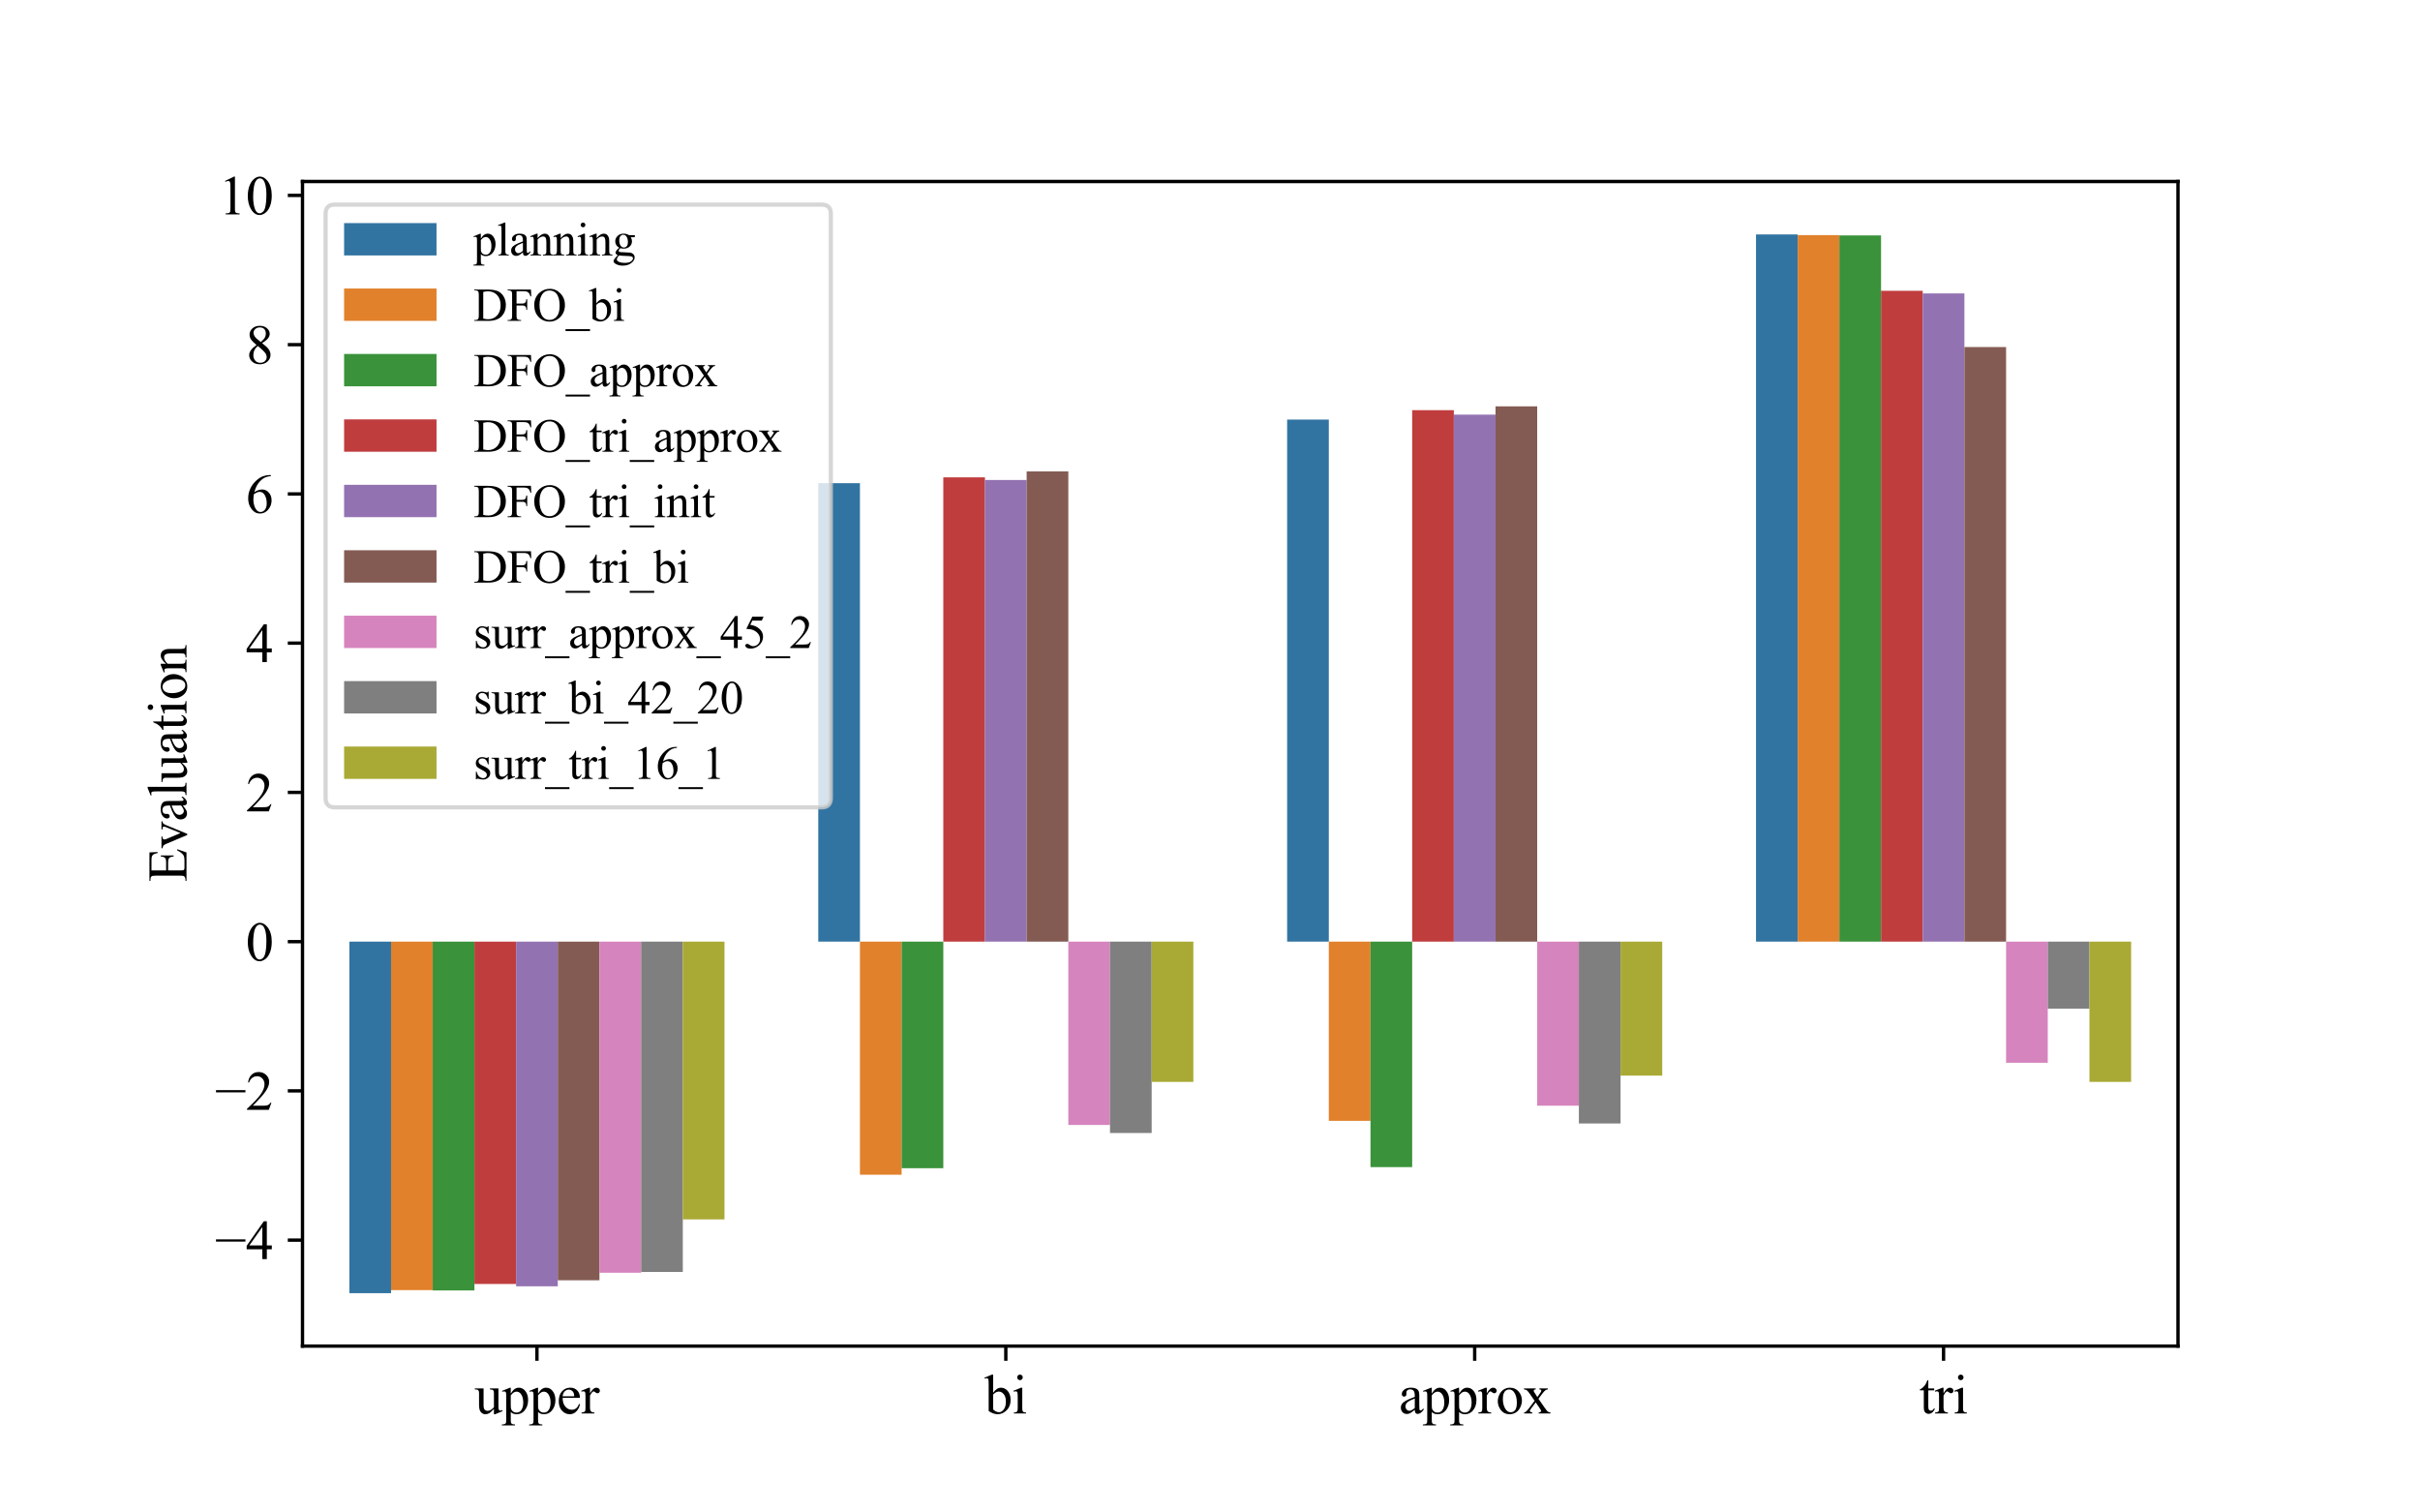 <?xml version="1.0" encoding="utf-8" standalone="no"?>
<!DOCTYPE svg PUBLIC "-//W3C//DTD SVG 1.1//EN"
  "http://www.w3.org/Graphics/SVG/1.1/DTD/svg11.dtd">
<svg xmlns:xlink="http://www.w3.org/1999/xlink" width="576pt" height="360pt" viewBox="0 0 576 360" xmlns="http://www.w3.org/2000/svg" version="1.1">
 <defs>
  <style type="text/css">*{stroke-linejoin: round; stroke-linecap: butt}</style>
 </defs>
 <g id="figure_1">
  <g id="patch_1">
   <path d="M 0 360 
L 576 360 
L 576 0 
L 0 0 
z
" style="fill: #ffffff"/>
  </g>
  <g id="axes_1">
   <g id="patch_2">
    <path d="M 72 320.4 
L 518.4 320.4 
L 518.4 43.2 
L 72 43.2 
z
" style="fill: #ffffff"/>
   </g>
   <g id="patch_3">
    <path d="M 83.16 224.126 
L 93.08 224.126 
L 93.08 307.8 
L 83.16 307.8 
z
" clip-path="url(#p1ef34af279)" style="fill: #3274a1"/>
   </g>
   <g id="patch_4">
    <path d="M 194.76 224.126 
L 204.68 224.126 
L 204.68 115.005 
L 194.76 115.005 
z
" clip-path="url(#p1ef34af279)" style="fill: #3274a1"/>
   </g>
   <g id="patch_5">
    <path d="M 306.36 224.126 
L 316.28 224.126 
L 316.28 99.867 
L 306.36 99.867 
z
" clip-path="url(#p1ef34af279)" style="fill: #3274a1"/>
   </g>
   <g id="patch_6">
    <path d="M 417.96 224.126 
L 427.88 224.126 
L 427.88 55.8 
L 417.96 55.8 
z
" clip-path="url(#p1ef34af279)" style="fill: #3274a1"/>
   </g>
   <g id="patch_7">
    <path d="M 93.08 224.126 
L 103 224.126 
L 103 307.074 
L 93.08 307.074 
z
" clip-path="url(#p1ef34af279)" style="fill: #e1812c"/>
   </g>
   <g id="patch_8">
    <path d="M 204.68 224.126 
L 214.6 224.126 
L 214.6 279.606 
L 204.68 279.606 
z
" clip-path="url(#p1ef34af279)" style="fill: #e1812c"/>
   </g>
   <g id="patch_9">
    <path d="M 316.28 224.126 
L 326.2 224.126 
L 326.2 266.781 
L 316.28 266.781 
z
" clip-path="url(#p1ef34af279)" style="fill: #e1812c"/>
   </g>
   <g id="patch_10">
    <path d="M 427.88 224.126 
L 437.8 224.126 
L 437.8 55.962 
L 427.88 55.962 
z
" clip-path="url(#p1ef34af279)" style="fill: #e1812c"/>
   </g>
   <g id="patch_11">
    <path d="M 103 224.126 
L 112.92 224.126 
L 112.92 307.148 
L 103 307.148 
z
" clip-path="url(#p1ef34af279)" style="fill: #3a923a"/>
   </g>
   <g id="patch_12">
    <path d="M 214.6 224.126 
L 224.52 224.126 
L 224.52 278.054 
L 214.6 278.054 
z
" clip-path="url(#p1ef34af279)" style="fill: #3a923a"/>
   </g>
   <g id="patch_13">
    <path d="M 326.2 224.126 
L 336.12 224.126 
L 336.12 277.796 
L 326.2 277.796 
z
" clip-path="url(#p1ef34af279)" style="fill: #3a923a"/>
   </g>
   <g id="patch_14">
    <path d="M 437.8 224.126 
L 447.72 224.126 
L 447.72 56.036 
L 437.8 56.036 
z
" clip-path="url(#p1ef34af279)" style="fill: #3a923a"/>
   </g>
   <g id="patch_15">
    <path d="M 112.92 224.126 
L 122.84 224.126 
L 122.84 305.611 
L 112.92 305.611 
z
" clip-path="url(#p1ef34af279)" style="fill: #c03d3e"/>
   </g>
   <g id="patch_16">
    <path d="M 224.52 224.126 
L 234.44 224.126 
L 234.44 113.618 
L 224.52 113.618 
z
" clip-path="url(#p1ef34af279)" style="fill: #c03d3e"/>
   </g>
   <g id="patch_17">
    <path d="M 336.12 224.126 
L 346.04 224.126 
L 346.04 97.628 
L 336.12 97.628 
z
" clip-path="url(#p1ef34af279)" style="fill: #c03d3e"/>
   </g>
   <g id="patch_18">
    <path d="M 447.72 224.126 
L 457.64 224.126 
L 457.64 69.214 
L 447.72 69.214 
z
" clip-path="url(#p1ef34af279)" style="fill: #c03d3e"/>
   </g>
   <g id="patch_19">
    <path d="M 122.84 224.126 
L 132.76 224.126 
L 132.76 306.163 
L 122.84 306.163 
z
" clip-path="url(#p1ef34af279)" style="fill: #9372b2"/>
   </g>
   <g id="patch_20">
    <path d="M 234.44 224.126 
L 244.36 224.126 
L 244.36 114.246 
L 234.44 114.246 
z
" clip-path="url(#p1ef34af279)" style="fill: #9372b2"/>
   </g>
   <g id="patch_21">
    <path d="M 346.04 224.126 
L 355.96 224.126 
L 355.96 98.69 
L 346.04 98.69 
z
" clip-path="url(#p1ef34af279)" style="fill: #9372b2"/>
   </g>
   <g id="patch_22">
    <path d="M 457.64 224.126 
L 467.56 224.126 
L 467.56 69.843 
L 457.64 69.843 
z
" clip-path="url(#p1ef34af279)" style="fill: #9372b2"/>
   </g>
   <g id="patch_23">
    <path d="M 132.76 224.126 
L 142.68 224.126 
L 142.68 304.728 
L 132.76 304.728 
z
" clip-path="url(#p1ef34af279)" style="fill: #845b53"/>
   </g>
   <g id="patch_24">
    <path d="M 244.36 224.126 
L 254.28 224.126 
L 254.28 112.207 
L 244.36 112.207 
z
" clip-path="url(#p1ef34af279)" style="fill: #845b53"/>
   </g>
   <g id="patch_25">
    <path d="M 355.96 224.126 
L 365.88 224.126 
L 365.88 96.718 
L 355.96 96.718 
z
" clip-path="url(#p1ef34af279)" style="fill: #845b53"/>
   </g>
   <g id="patch_26">
    <path d="M 467.56 224.126 
L 477.48 224.126 
L 477.48 82.605 
L 467.56 82.605 
z
" clip-path="url(#p1ef34af279)" style="fill: #845b53"/>
   </g>
   <g id="patch_27">
    <path d="M 142.68 224.126 
L 152.6 224.126 
L 152.6 302.937 
L 142.68 302.937 
z
" clip-path="url(#p1ef34af279)" style="fill: #d684bd"/>
   </g>
   <g id="patch_28">
    <path d="M 254.28 224.126 
L 264.2 224.126 
L 264.2 267.761 
L 254.28 267.761 
z
" clip-path="url(#p1ef34af279)" style="fill: #d684bd"/>
   </g>
   <g id="patch_29">
    <path d="M 365.88 224.126 
L 375.8 224.126 
L 375.8 263.181 
L 365.88 263.181 
z
" clip-path="url(#p1ef34af279)" style="fill: #d684bd"/>
   </g>
   <g id="patch_30">
    <path d="M 477.48 224.126 
L 487.4 224.126 
L 487.4 252.959 
L 477.48 252.959 
z
" clip-path="url(#p1ef34af279)" style="fill: #d684bd"/>
   </g>
   <g id="patch_31">
    <path d="M 152.6 224.126 
L 162.52 224.126 
L 162.52 302.752 
L 152.6 302.752 
z
" clip-path="url(#p1ef34af279)" style="fill: #7f7f7f"/>
   </g>
   <g id="patch_32">
    <path d="M 264.2 224.126 
L 274.12 224.126 
L 274.12 269.676 
L 264.2 269.676 
z
" clip-path="url(#p1ef34af279)" style="fill: #7f7f7f"/>
   </g>
   <g id="patch_33">
    <path d="M 375.8 224.126 
L 385.72 224.126 
L 385.72 267.408 
L 375.8 267.408 
z
" clip-path="url(#p1ef34af279)" style="fill: #7f7f7f"/>
   </g>
   <g id="patch_34">
    <path d="M 487.4 224.126 
L 497.32 224.126 
L 497.32 240.074 
L 487.4 240.074 
z
" clip-path="url(#p1ef34af279)" style="fill: #7f7f7f"/>
   </g>
   <g id="patch_35">
    <path d="M 162.52 224.126 
L 172.44 224.126 
L 172.44 290.239 
L 162.52 290.239 
z
" clip-path="url(#p1ef34af279)" style="fill: #a9aa35"/>
   </g>
   <g id="patch_36">
    <path d="M 274.12 224.126 
L 284.04 224.126 
L 284.04 257.511 
L 274.12 257.511 
z
" clip-path="url(#p1ef34af279)" style="fill: #a9aa35"/>
   </g>
   <g id="patch_37">
    <path d="M 385.72 224.126 
L 395.64 224.126 
L 395.64 256.018 
L 385.72 256.018 
z
" clip-path="url(#p1ef34af279)" style="fill: #a9aa35"/>
   </g>
   <g id="patch_38">
    <path d="M 497.32 224.126 
L 507.24 224.126 
L 507.24 257.511 
L 497.32 257.511 
z
" clip-path="url(#p1ef34af279)" style="fill: #a9aa35"/>
   </g>
   <g id="matplotlib.axis_1">
    <g id="xtick_1">
     <g id="line2d_1">
      <defs>
       <path id="m4d509b2a2d" d="M 0 0 
L 0 3.5 
" style="stroke: #000000; stroke-width: 0.8"/>
      </defs>
      <g>
       <use xlink:href="#m4d509b2a2d" x="127.8" y="320.4" style="stroke: #000000; stroke-width: 0.8"/>
      </g>
     </g>
     <g id="text_1">
      <!-- upper -->
      <g transform="translate(113 336.427) scale(0.13 -0.13)">
       <defs>
        <path id="TimesNewRomanPSMT-75" d="M 2709 2863 
L 2709 1128 
Q 2709 631 2732 520 
Q 2756 409 2807 365 
Q 2859 322 2928 322 
Q 3025 322 3147 375 
L 3191 266 
L 2334 -88 
L 2194 -88 
L 2194 519 
Q 1825 119 1631 15 
Q 1438 -88 1222 -88 
Q 981 -88 804 51 
Q 628 191 559 409 
Q 491 628 491 1028 
L 491 2306 
Q 491 2509 447 2587 
Q 403 2666 317 2708 
Q 231 2750 6 2747 
L 6 2863 
L 1009 2863 
L 1009 947 
Q 1009 547 1148 422 
Q 1288 297 1484 297 
Q 1619 297 1789 381 
Q 1959 466 2194 703 
L 2194 2325 
Q 2194 2569 2105 2655 
Q 2016 2741 1734 2747 
L 1734 2863 
L 2709 2863 
z
" transform="scale(0.016)"/>
        <path id="TimesNewRomanPSMT-70" d="M -6 2578 
L 875 2934 
L 994 2934 
L 994 2266 
Q 1216 2644 1439 2795 
Q 1663 2947 1909 2947 
Q 2341 2947 2628 2609 
Q 2981 2197 2981 1534 
Q 2981 794 2556 309 
Q 2206 -88 1675 -88 
Q 1444 -88 1275 -22 
Q 1150 25 994 166 
L 994 -706 
Q 994 -1000 1030 -1079 
Q 1066 -1159 1155 -1206 
Q 1244 -1253 1478 -1253 
L 1478 -1369 
L -22 -1369 
L -22 -1253 
L 56 -1253 
Q 228 -1256 350 -1188 
Q 409 -1153 442 -1076 
Q 475 -1000 475 -688 
L 475 2019 
Q 475 2297 450 2372 
Q 425 2447 370 2484 
Q 316 2522 222 2522 
Q 147 2522 31 2478 
L -6 2578 
z
M 994 2081 
L 994 1013 
Q 994 666 1022 556 
Q 1066 375 1236 237 
Q 1406 100 1666 100 
Q 1978 100 2172 344 
Q 2425 663 2425 1241 
Q 2425 1897 2138 2250 
Q 1938 2494 1663 2494 
Q 1513 2494 1366 2419 
Q 1253 2363 994 2081 
z
" transform="scale(0.016)"/>
        <path id="TimesNewRomanPSMT-65" d="M 681 1784 
Q 678 1147 991 784 
Q 1303 422 1725 422 
Q 2006 422 2214 576 
Q 2422 731 2563 1106 
L 2659 1044 
Q 2594 616 2278 264 
Q 1963 -88 1488 -88 
Q 972 -88 605 314 
Q 238 716 238 1394 
Q 238 2128 614 2539 
Q 991 2950 1559 2950 
Q 2041 2950 2350 2633 
Q 2659 2316 2659 1784 
L 681 1784 
z
M 681 1966 
L 2006 1966 
Q 1991 2241 1941 2353 
Q 1863 2528 1708 2628 
Q 1553 2728 1384 2728 
Q 1125 2728 920 2526 
Q 716 2325 681 1966 
z
" transform="scale(0.016)"/>
        <path id="TimesNewRomanPSMT-72" d="M 1038 2947 
L 1038 2303 
Q 1397 2947 1775 2947 
Q 1947 2947 2059 2842 
Q 2172 2738 2172 2600 
Q 2172 2478 2090 2393 
Q 2009 2309 1897 2309 
Q 1788 2309 1652 2417 
Q 1516 2525 1450 2525 
Q 1394 2525 1328 2463 
Q 1188 2334 1038 2041 
L 1038 669 
Q 1038 431 1097 309 
Q 1138 225 1241 169 
Q 1344 113 1538 113 
L 1538 0 
L 72 0 
L 72 113 
Q 291 113 397 181 
Q 475 231 506 341 
Q 522 394 522 644 
L 522 1753 
Q 522 2253 501 2348 
Q 481 2444 426 2487 
Q 372 2531 291 2531 
Q 194 2531 72 2484 
L 41 2597 
L 906 2947 
L 1038 2947 
z
" transform="scale(0.016)"/>
       </defs>
       <use xlink:href="#TimesNewRomanPSMT-75"/>
       <use xlink:href="#TimesNewRomanPSMT-70" x="50"/>
       <use xlink:href="#TimesNewRomanPSMT-70" x="100"/>
       <use xlink:href="#TimesNewRomanPSMT-65" x="150"/>
       <use xlink:href="#TimesNewRomanPSMT-72" x="194.385"/>
      </g>
     </g>
    </g>
    <g id="xtick_2">
     <g id="line2d_2">
      <g>
       <use xlink:href="#m4d509b2a2d" x="239.4" y="320.4" style="stroke: #000000; stroke-width: 0.8"/>
      </g>
     </g>
     <g id="text_2">
      <!-- bi -->
      <g transform="translate(234.344 336.427) scale(0.13 -0.13)">
       <defs>
        <path id="TimesNewRomanPSMT-62" d="M 984 2369 
Q 1400 2947 1881 2947 
Q 2322 2947 2650 2570 
Q 2978 2194 2978 1541 
Q 2978 778 2472 313 
Q 2038 -88 1503 -88 
Q 1253 -88 995 3 
Q 738 94 469 275 
L 469 3241 
Q 469 3728 445 3840 
Q 422 3953 372 3993 
Q 322 4034 247 4034 
Q 159 4034 28 3984 
L -16 4094 
L 844 4444 
L 984 4444 
L 984 2369 
z
M 984 2169 
L 984 456 
Q 1144 300 1314 220 
Q 1484 141 1663 141 
Q 1947 141 2192 453 
Q 2438 766 2438 1363 
Q 2438 1913 2192 2208 
Q 1947 2503 1634 2503 
Q 1469 2503 1303 2419 
Q 1178 2356 984 2169 
z
" transform="scale(0.016)"/>
        <path id="TimesNewRomanPSMT-69" d="M 928 4444 
Q 1059 4444 1151 4351 
Q 1244 4259 1244 4128 
Q 1244 3997 1151 3903 
Q 1059 3809 928 3809 
Q 797 3809 703 3903 
Q 609 3997 609 4128 
Q 609 4259 701 4351 
Q 794 4444 928 4444 
z
M 1188 2947 
L 1188 647 
Q 1188 378 1227 289 
Q 1266 200 1342 156 
Q 1419 113 1622 113 
L 1622 0 
L 231 0 
L 231 113 
Q 441 113 512 153 
Q 584 194 626 287 
Q 669 381 669 647 
L 669 1750 
Q 669 2216 641 2353 
Q 619 2453 572 2492 
Q 525 2531 444 2531 
Q 356 2531 231 2484 
L 188 2597 
L 1050 2947 
L 1188 2947 
z
" transform="scale(0.016)"/>
       </defs>
       <use xlink:href="#TimesNewRomanPSMT-62"/>
       <use xlink:href="#TimesNewRomanPSMT-69" x="50"/>
      </g>
     </g>
    </g>
    <g id="xtick_3">
     <g id="line2d_3">
      <g>
       <use xlink:href="#m4d509b2a2d" x="351" y="320.4" style="stroke: #000000; stroke-width: 0.8"/>
      </g>
     </g>
     <g id="text_3">
      <!-- approx -->
      <g transform="translate(332.95 336.427) scale(0.13 -0.13)">
       <defs>
        <path id="TimesNewRomanPSMT-61" d="M 1822 413 
Q 1381 72 1269 19 
Q 1100 -59 909 -59 
Q 613 -59 420 144 
Q 228 347 228 678 
Q 228 888 322 1041 
Q 450 1253 767 1440 
Q 1084 1628 1822 1897 
L 1822 2009 
Q 1822 2438 1686 2597 
Q 1550 2756 1291 2756 
Q 1094 2756 978 2650 
Q 859 2544 859 2406 
L 866 2225 
Q 866 2081 792 2003 
Q 719 1925 600 1925 
Q 484 1925 411 2006 
Q 338 2088 338 2228 
Q 338 2497 613 2722 
Q 888 2947 1384 2947 
Q 1766 2947 2009 2819 
Q 2194 2722 2281 2516 
Q 2338 2381 2338 1966 
L 2338 994 
Q 2338 584 2353 492 
Q 2369 400 2405 369 
Q 2441 338 2488 338 
Q 2538 338 2575 359 
Q 2641 400 2828 588 
L 2828 413 
Q 2478 -56 2159 -56 
Q 2006 -56 1915 50 
Q 1825 156 1822 413 
z
M 1822 616 
L 1822 1706 
Q 1350 1519 1213 1441 
Q 966 1303 859 1153 
Q 753 1003 753 825 
Q 753 600 887 451 
Q 1022 303 1197 303 
Q 1434 303 1822 616 
z
" transform="scale(0.016)"/>
        <path id="TimesNewRomanPSMT-6f" d="M 1600 2947 
Q 2250 2947 2644 2453 
Q 2978 2031 2978 1484 
Q 2978 1100 2793 706 
Q 2609 313 2286 112 
Q 1963 -88 1566 -88 
Q 919 -88 538 428 
Q 216 863 216 1403 
Q 216 1797 411 2186 
Q 606 2575 925 2761 
Q 1244 2947 1600 2947 
z
M 1503 2744 
Q 1338 2744 1170 2645 
Q 1003 2547 900 2300 
Q 797 2053 797 1666 
Q 797 1041 1045 587 
Q 1294 134 1700 134 
Q 2003 134 2200 384 
Q 2397 634 2397 1244 
Q 2397 2006 2069 2444 
Q 1847 2744 1503 2744 
z
" transform="scale(0.016)"/>
        <path id="TimesNewRomanPSMT-78" d="M 84 2863 
L 1431 2863 
L 1431 2747 
Q 1303 2747 1251 2703 
Q 1200 2659 1200 2588 
Q 1200 2513 1309 2356 
Q 1344 2306 1413 2200 
L 1616 1875 
L 1850 2200 
Q 2075 2509 2075 2591 
Q 2075 2656 2022 2701 
Q 1969 2747 1850 2747 
L 1850 2863 
L 2819 2863 
L 2819 2747 
Q 2666 2738 2553 2663 
Q 2400 2556 2134 2200 
L 1744 1678 
L 2456 653 
Q 2719 275 2831 198 
Q 2944 122 3122 113 
L 3122 0 
L 1772 0 
L 1772 113 
Q 1913 113 1991 175 
Q 2050 219 2050 291 
Q 2050 363 1850 653 
L 1431 1266 
L 972 653 
Q 759 369 759 316 
Q 759 241 829 180 
Q 900 119 1041 113 
L 1041 0 
L 106 0 
L 106 113 
Q 219 128 303 191 
Q 422 281 703 653 
L 1303 1450 
L 759 2238 
Q 528 2575 401 2661 
Q 275 2747 84 2747 
L 84 2863 
z
" transform="scale(0.016)"/>
       </defs>
       <use xlink:href="#TimesNewRomanPSMT-61"/>
       <use xlink:href="#TimesNewRomanPSMT-70" x="44.385"/>
       <use xlink:href="#TimesNewRomanPSMT-70" x="94.385"/>
       <use xlink:href="#TimesNewRomanPSMT-72" x="144.385"/>
       <use xlink:href="#TimesNewRomanPSMT-6f" x="177.686"/>
       <use xlink:href="#TimesNewRomanPSMT-78" x="227.686"/>
      </g>
     </g>
    </g>
    <g id="xtick_4">
     <g id="line2d_4">
      <g>
       <use xlink:href="#m4d509b2a2d" x="462.6" y="320.4" style="stroke: #000000; stroke-width: 0.8"/>
      </g>
     </g>
     <g id="text_4">
      <!-- tri -->
      <g transform="translate(456.824 336.427) scale(0.13 -0.13)">
       <defs>
        <path id="TimesNewRomanPSMT-74" d="M 1031 3803 
L 1031 2863 
L 1700 2863 
L 1700 2644 
L 1031 2644 
L 1031 788 
Q 1031 509 1111 412 
Q 1191 316 1316 316 
Q 1419 316 1516 380 
Q 1613 444 1666 569 
L 1788 569 
Q 1678 263 1478 108 
Q 1278 -47 1066 -47 
Q 922 -47 784 33 
Q 647 113 581 261 
Q 516 409 516 719 
L 516 2644 
L 63 2644 
L 63 2747 
Q 234 2816 414 2980 
Q 594 3144 734 3369 
Q 806 3488 934 3803 
L 1031 3803 
z
" transform="scale(0.016)"/>
       </defs>
       <use xlink:href="#TimesNewRomanPSMT-74"/>
       <use xlink:href="#TimesNewRomanPSMT-72" x="27.783"/>
       <use xlink:href="#TimesNewRomanPSMT-69" x="61.084"/>
      </g>
     </g>
    </g>
    <g id="text_5">
     <!--    -->
     <g transform="translate(291.95 352.235) scale(0.13 -0.13)">
      <defs>
       <path id="TimesNewRomanPSMT-20" transform="scale(0.016)"/>
      </defs>
      <use xlink:href="#TimesNewRomanPSMT-20"/>
      <use xlink:href="#TimesNewRomanPSMT-20" x="25"/>
     </g>
    </g>
   </g>
   <g id="matplotlib.axis_2">
    <g id="ytick_1">
     <g id="line2d_5">
      <defs>
       <path id="m9b96106ab8" d="M 0 0 
L -3.5 0 
" style="stroke: #000000; stroke-width: 0.8"/>
      </defs>
      <g>
       <use xlink:href="#m9b96106ab8" x="72" y="295.171" style="stroke: #000000; stroke-width: 0.8"/>
      </g>
     </g>
     <g id="text_6">
      <!-- −4 -->
      <g transform="translate(51.169 299.685) scale(0.13 -0.13)">
       <defs>
        <path id="TimesNewRomanPSMT-2212" d="M 3484 2000 
L 116 2000 
L 116 2256 
L 3484 2256 
L 3484 2000 
z
" transform="scale(0.016)"/>
        <path id="TimesNewRomanPSMT-34" d="M 2978 1563 
L 2978 1119 
L 2409 1119 
L 2409 0 
L 1894 0 
L 1894 1119 
L 100 1119 
L 100 1519 
L 2066 4325 
L 2409 4325 
L 2409 1563 
L 2978 1563 
z
M 1894 1563 
L 1894 3666 
L 406 1563 
L 1894 1563 
z
" transform="scale(0.016)"/>
       </defs>
       <use xlink:href="#TimesNewRomanPSMT-2212"/>
       <use xlink:href="#TimesNewRomanPSMT-34" x="56.396"/>
      </g>
     </g>
    </g>
    <g id="ytick_2">
     <g id="line2d_6">
      <g>
       <use xlink:href="#m9b96106ab8" x="72" y="259.649" style="stroke: #000000; stroke-width: 0.8"/>
      </g>
     </g>
     <g id="text_7">
      <!-- −2 -->
      <g transform="translate(51.169 264.162) scale(0.13 -0.13)">
       <defs>
        <path id="TimesNewRomanPSMT-32" d="M 2934 816 
L 2638 0 
L 138 0 
L 138 116 
Q 1241 1122 1691 1759 
Q 2141 2397 2141 2925 
Q 2141 3328 1894 3587 
Q 1647 3847 1303 3847 
Q 991 3847 742 3664 
Q 494 3481 375 3128 
L 259 3128 
Q 338 3706 661 4015 
Q 984 4325 1469 4325 
Q 1984 4325 2329 3994 
Q 2675 3663 2675 3213 
Q 2675 2891 2525 2569 
Q 2294 2063 1775 1497 
Q 997 647 803 472 
L 1909 472 
Q 2247 472 2383 497 
Q 2519 522 2628 598 
Q 2738 675 2819 816 
L 2934 816 
z
" transform="scale(0.016)"/>
       </defs>
       <use xlink:href="#TimesNewRomanPSMT-2212"/>
       <use xlink:href="#TimesNewRomanPSMT-32" x="56.396"/>
      </g>
     </g>
    </g>
    <g id="ytick_3">
     <g id="line2d_7">
      <g>
       <use xlink:href="#m9b96106ab8" x="72" y="224.126" style="stroke: #000000; stroke-width: 0.8"/>
      </g>
     </g>
     <g id="text_8">
      <!-- 0 -->
      <g transform="translate(58.5 228.639) scale(0.13 -0.13)">
       <defs>
        <path id="TimesNewRomanPSMT-30" d="M 231 2094 
Q 231 2819 450 3342 
Q 669 3866 1031 4122 
Q 1313 4325 1613 4325 
Q 2100 4325 2488 3828 
Q 2972 3213 2972 2159 
Q 2972 1422 2759 906 
Q 2547 391 2217 158 
Q 1888 -75 1581 -75 
Q 975 -75 572 641 
Q 231 1244 231 2094 
z
M 844 2016 
Q 844 1141 1059 588 
Q 1238 122 1591 122 
Q 1759 122 1940 273 
Q 2122 425 2216 781 
Q 2359 1319 2359 2297 
Q 2359 3022 2209 3506 
Q 2097 3866 1919 4016 
Q 1791 4119 1609 4119 
Q 1397 4119 1231 3928 
Q 1006 3669 925 3112 
Q 844 2556 844 2016 
z
" transform="scale(0.016)"/>
       </defs>
       <use xlink:href="#TimesNewRomanPSMT-30"/>
      </g>
     </g>
    </g>
    <g id="ytick_4">
     <g id="line2d_8">
      <g>
       <use xlink:href="#m9b96106ab8" x="72" y="188.603" style="stroke: #000000; stroke-width: 0.8"/>
      </g>
     </g>
     <g id="text_9">
      <!-- 2 -->
      <g transform="translate(58.5 193.117) scale(0.13 -0.13)">
       <use xlink:href="#TimesNewRomanPSMT-32"/>
      </g>
     </g>
    </g>
    <g id="ytick_5">
     <g id="line2d_9">
      <g>
       <use xlink:href="#m9b96106ab8" x="72" y="153.08" style="stroke: #000000; stroke-width: 0.8"/>
      </g>
     </g>
     <g id="text_10">
      <!-- 4 -->
      <g transform="translate(58.5 157.594) scale(0.13 -0.13)">
       <use xlink:href="#TimesNewRomanPSMT-34"/>
      </g>
     </g>
    </g>
    <g id="ytick_6">
     <g id="line2d_10">
      <g>
       <use xlink:href="#m9b96106ab8" x="72" y="117.558" style="stroke: #000000; stroke-width: 0.8"/>
      </g>
     </g>
     <g id="text_11">
      <!-- 6 -->
      <g transform="translate(58.5 122.071) scale(0.13 -0.13)">
       <defs>
        <path id="TimesNewRomanPSMT-36" d="M 2869 4325 
L 2869 4209 
Q 2456 4169 2195 4045 
Q 1934 3922 1679 3669 
Q 1425 3416 1258 3105 
Q 1091 2794 978 2366 
Q 1428 2675 1881 2675 
Q 2316 2675 2634 2325 
Q 2953 1975 2953 1425 
Q 2953 894 2631 456 
Q 2244 -75 1606 -75 
Q 1172 -75 869 213 
Q 275 772 275 1663 
Q 275 2231 503 2743 
Q 731 3256 1154 3653 
Q 1578 4050 1965 4187 
Q 2353 4325 2688 4325 
L 2869 4325 
z
M 925 2138 
Q 869 1716 869 1456 
Q 869 1156 980 804 
Q 1091 453 1309 247 
Q 1469 100 1697 100 
Q 1969 100 2183 356 
Q 2397 613 2397 1088 
Q 2397 1622 2184 2012 
Q 1972 2403 1581 2403 
Q 1463 2403 1327 2353 
Q 1191 2303 925 2138 
z
" transform="scale(0.016)"/>
       </defs>
       <use xlink:href="#TimesNewRomanPSMT-36"/>
      </g>
     </g>
    </g>
    <g id="ytick_7">
     <g id="line2d_11">
      <g>
       <use xlink:href="#m9b96106ab8" x="72" y="82.035" style="stroke: #000000; stroke-width: 0.8"/>
      </g>
     </g>
     <g id="text_12">
      <!-- 8 -->
      <g transform="translate(58.5 86.548) scale(0.13 -0.13)">
       <defs>
        <path id="TimesNewRomanPSMT-38" d="M 1228 2134 
Q 725 2547 579 2797 
Q 434 3047 434 3316 
Q 434 3728 753 4026 
Q 1072 4325 1600 4325 
Q 2113 4325 2425 4047 
Q 2738 3769 2738 3413 
Q 2738 3175 2569 2928 
Q 2400 2681 1866 2347 
Q 2416 1922 2594 1678 
Q 2831 1359 2831 1006 
Q 2831 559 2490 242 
Q 2150 -75 1597 -75 
Q 994 -75 656 303 
Q 388 606 388 966 
Q 388 1247 577 1523 
Q 766 1800 1228 2134 
z
M 1719 2469 
Q 2094 2806 2194 3001 
Q 2294 3197 2294 3444 
Q 2294 3772 2109 3958 
Q 1925 4144 1606 4144 
Q 1288 4144 1088 3959 
Q 888 3775 888 3528 
Q 888 3366 970 3203 
Q 1053 3041 1206 2894 
L 1719 2469 
z
M 1375 2016 
Q 1116 1797 991 1539 
Q 866 1281 866 981 
Q 866 578 1086 336 
Q 1306 94 1647 94 
Q 1984 94 2187 284 
Q 2391 475 2391 747 
Q 2391 972 2272 1150 
Q 2050 1481 1375 2016 
z
" transform="scale(0.016)"/>
       </defs>
       <use xlink:href="#TimesNewRomanPSMT-38"/>
      </g>
     </g>
    </g>
    <g id="ytick_8">
     <g id="line2d_12">
      <g>
       <use xlink:href="#m9b96106ab8" x="72" y="46.512" style="stroke: #000000; stroke-width: 0.8"/>
      </g>
     </g>
     <g id="text_13">
      <!-- 10 -->
      <g transform="translate(52 51.025) scale(0.13 -0.13)">
       <defs>
        <path id="TimesNewRomanPSMT-31" d="M 750 3822 
L 1781 4325 
L 1884 4325 
L 1884 747 
Q 1884 391 1914 303 
Q 1944 216 2037 169 
Q 2131 122 2419 116 
L 2419 0 
L 825 0 
L 825 116 
Q 1125 122 1212 167 
Q 1300 213 1334 289 
Q 1369 366 1369 747 
L 1369 3034 
Q 1369 3497 1338 3628 
Q 1316 3728 1258 3775 
Q 1200 3822 1119 3822 
Q 1003 3822 797 3725 
L 750 3822 
z
" transform="scale(0.016)"/>
       </defs>
       <use xlink:href="#TimesNewRomanPSMT-31"/>
       <use xlink:href="#TimesNewRomanPSMT-30" x="50"/>
      </g>
     </g>
    </g>
    <g id="text_14">
     <!-- Evaluation -->
     <g transform="translate(44.388 209.958) rotate(-90) scale(0.13 -0.13)">
      <defs>
       <path id="TimesNewRomanPSMT-45" d="M 1338 4006 
L 1338 2331 
L 2269 2331 
Q 2631 2331 2753 2441 
Q 2916 2584 2934 2947 
L 3050 2947 
L 3050 1472 
L 2934 1472 
Q 2891 1781 2847 1869 
Q 2791 1978 2662 2040 
Q 2534 2103 2269 2103 
L 1338 2103 
L 1338 706 
Q 1338 425 1363 364 
Q 1388 303 1450 267 
Q 1513 231 1688 231 
L 2406 231 
Q 2766 231 2928 281 
Q 3091 331 3241 478 
Q 3434 672 3638 1063 
L 3763 1063 
L 3397 0 
L 131 0 
L 131 116 
L 281 116 
Q 431 116 566 188 
Q 666 238 702 338 
Q 738 438 738 747 
L 738 3500 
Q 738 3903 656 3997 
Q 544 4122 281 4122 
L 131 4122 
L 131 4238 
L 3397 4238 
L 3444 3309 
L 3322 3309 
Q 3256 3644 3176 3769 
Q 3097 3894 2941 3959 
Q 2816 4006 2500 4006 
L 1338 4006 
z
" transform="scale(0.016)"/>
       <path id="TimesNewRomanPSMT-76" d="M 53 2863 
L 1400 2863 
L 1400 2747 
L 1313 2747 
Q 1191 2747 1127 2687 
Q 1063 2628 1063 2528 
Q 1063 2419 1128 2269 
L 1794 688 
L 2463 2328 
Q 2534 2503 2534 2594 
Q 2534 2638 2509 2666 
Q 2475 2713 2422 2730 
Q 2369 2747 2206 2747 
L 2206 2863 
L 3141 2863 
L 3141 2747 
Q 2978 2734 2916 2681 
Q 2806 2588 2719 2369 
L 1703 -88 
L 1575 -88 
L 553 2328 
Q 484 2497 421 2570 
Q 359 2644 263 2694 
Q 209 2722 53 2747 
L 53 2863 
z
" transform="scale(0.016)"/>
       <path id="TimesNewRomanPSMT-6c" d="M 1184 4444 
L 1184 647 
Q 1184 378 1223 290 
Q 1263 203 1344 158 
Q 1425 113 1647 113 
L 1647 0 
L 244 0 
L 244 113 
Q 441 113 512 153 
Q 584 194 625 287 
Q 666 381 666 647 
L 666 3247 
Q 666 3731 644 3842 
Q 622 3953 573 3993 
Q 525 4034 450 4034 
Q 369 4034 244 3984 
L 191 4094 
L 1044 4444 
L 1184 4444 
z
" transform="scale(0.016)"/>
       <path id="TimesNewRomanPSMT-6e" d="M 1034 2341 
Q 1538 2947 1994 2947 
Q 2228 2947 2397 2830 
Q 2566 2713 2666 2444 
Q 2734 2256 2734 1869 
L 2734 647 
Q 2734 375 2778 278 
Q 2813 200 2889 156 
Q 2966 113 3172 113 
L 3172 0 
L 1756 0 
L 1756 113 
L 1816 113 
Q 2016 113 2095 173 
Q 2175 234 2206 353 
Q 2219 400 2219 647 
L 2219 1819 
Q 2219 2209 2117 2386 
Q 2016 2563 1775 2563 
Q 1403 2563 1034 2156 
L 1034 647 
Q 1034 356 1069 288 
Q 1113 197 1189 155 
Q 1266 113 1500 113 
L 1500 0 
L 84 0 
L 84 113 
L 147 113 
Q 366 113 442 223 
Q 519 334 519 647 
L 519 1709 
Q 519 2225 495 2337 
Q 472 2450 423 2490 
Q 375 2531 294 2531 
Q 206 2531 84 2484 
L 38 2597 
L 900 2947 
L 1034 2947 
L 1034 2341 
z
" transform="scale(0.016)"/>
      </defs>
      <use xlink:href="#TimesNewRomanPSMT-45"/>
      <use xlink:href="#TimesNewRomanPSMT-76" x="61.084"/>
      <use xlink:href="#TimesNewRomanPSMT-61" x="111.084"/>
      <use xlink:href="#TimesNewRomanPSMT-6c" x="155.469"/>
      <use xlink:href="#TimesNewRomanPSMT-75" x="183.252"/>
      <use xlink:href="#TimesNewRomanPSMT-61" x="233.252"/>
      <use xlink:href="#TimesNewRomanPSMT-74" x="277.637"/>
      <use xlink:href="#TimesNewRomanPSMT-69" x="305.42"/>
      <use xlink:href="#TimesNewRomanPSMT-6f" x="333.203"/>
      <use xlink:href="#TimesNewRomanPSMT-6e" x="383.203"/>
     </g>
    </g>
   </g>
   <g id="line2d_13">
    <path clip-path="url(#p1ef34af279)" style="fill: none; stroke: #424242; stroke-width: 2.7; stroke-linecap: square"/>
   </g>
   <g id="line2d_14">
    <path clip-path="url(#p1ef34af279)" style="fill: none; stroke: #424242; stroke-width: 2.7; stroke-linecap: square"/>
   </g>
   <g id="line2d_15">
    <path clip-path="url(#p1ef34af279)" style="fill: none; stroke: #424242; stroke-width: 2.7; stroke-linecap: square"/>
   </g>
   <g id="line2d_16">
    <path clip-path="url(#p1ef34af279)" style="fill: none; stroke: #424242; stroke-width: 2.7; stroke-linecap: square"/>
   </g>
   <g id="line2d_17">
    <path clip-path="url(#p1ef34af279)" style="fill: none; stroke: #424242; stroke-width: 2.7; stroke-linecap: square"/>
   </g>
   <g id="line2d_18">
    <path clip-path="url(#p1ef34af279)" style="fill: none; stroke: #424242; stroke-width: 2.7; stroke-linecap: square"/>
   </g>
   <g id="line2d_19">
    <path clip-path="url(#p1ef34af279)" style="fill: none; stroke: #424242; stroke-width: 2.7; stroke-linecap: square"/>
   </g>
   <g id="line2d_20">
    <path clip-path="url(#p1ef34af279)" style="fill: none; stroke: #424242; stroke-width: 2.7; stroke-linecap: square"/>
   </g>
   <g id="line2d_21">
    <path clip-path="url(#p1ef34af279)" style="fill: none; stroke: #424242; stroke-width: 2.7; stroke-linecap: square"/>
   </g>
   <g id="line2d_22">
    <path clip-path="url(#p1ef34af279)" style="fill: none; stroke: #424242; stroke-width: 2.7; stroke-linecap: square"/>
   </g>
   <g id="line2d_23">
    <path clip-path="url(#p1ef34af279)" style="fill: none; stroke: #424242; stroke-width: 2.7; stroke-linecap: square"/>
   </g>
   <g id="line2d_24">
    <path clip-path="url(#p1ef34af279)" style="fill: none; stroke: #424242; stroke-width: 2.7; stroke-linecap: square"/>
   </g>
   <g id="line2d_25">
    <path clip-path="url(#p1ef34af279)" style="fill: none; stroke: #424242; stroke-width: 2.7; stroke-linecap: square"/>
   </g>
   <g id="line2d_26">
    <path clip-path="url(#p1ef34af279)" style="fill: none; stroke: #424242; stroke-width: 2.7; stroke-linecap: square"/>
   </g>
   <g id="line2d_27">
    <path clip-path="url(#p1ef34af279)" style="fill: none; stroke: #424242; stroke-width: 2.7; stroke-linecap: square"/>
   </g>
   <g id="line2d_28">
    <path clip-path="url(#p1ef34af279)" style="fill: none; stroke: #424242; stroke-width: 2.7; stroke-linecap: square"/>
   </g>
   <g id="line2d_29">
    <path clip-path="url(#p1ef34af279)" style="fill: none; stroke: #424242; stroke-width: 2.7; stroke-linecap: square"/>
   </g>
   <g id="line2d_30">
    <path clip-path="url(#p1ef34af279)" style="fill: none; stroke: #424242; stroke-width: 2.7; stroke-linecap: square"/>
   </g>
   <g id="line2d_31">
    <path clip-path="url(#p1ef34af279)" style="fill: none; stroke: #424242; stroke-width: 2.7; stroke-linecap: square"/>
   </g>
   <g id="line2d_32">
    <path clip-path="url(#p1ef34af279)" style="fill: none; stroke: #424242; stroke-width: 2.7; stroke-linecap: square"/>
   </g>
   <g id="line2d_33">
    <path clip-path="url(#p1ef34af279)" style="fill: none; stroke: #424242; stroke-width: 2.7; stroke-linecap: square"/>
   </g>
   <g id="line2d_34">
    <path clip-path="url(#p1ef34af279)" style="fill: none; stroke: #424242; stroke-width: 2.7; stroke-linecap: square"/>
   </g>
   <g id="line2d_35">
    <path clip-path="url(#p1ef34af279)" style="fill: none; stroke: #424242; stroke-width: 2.7; stroke-linecap: square"/>
   </g>
   <g id="line2d_36">
    <path clip-path="url(#p1ef34af279)" style="fill: none; stroke: #424242; stroke-width: 2.7; stroke-linecap: square"/>
   </g>
   <g id="line2d_37">
    <path clip-path="url(#p1ef34af279)" style="fill: none; stroke: #424242; stroke-width: 2.7; stroke-linecap: square"/>
   </g>
   <g id="line2d_38">
    <path clip-path="url(#p1ef34af279)" style="fill: none; stroke: #424242; stroke-width: 2.7; stroke-linecap: square"/>
   </g>
   <g id="line2d_39">
    <path clip-path="url(#p1ef34af279)" style="fill: none; stroke: #424242; stroke-width: 2.7; stroke-linecap: square"/>
   </g>
   <g id="line2d_40">
    <path clip-path="url(#p1ef34af279)" style="fill: none; stroke: #424242; stroke-width: 2.7; stroke-linecap: square"/>
   </g>
   <g id="line2d_41">
    <path clip-path="url(#p1ef34af279)" style="fill: none; stroke: #424242; stroke-width: 2.7; stroke-linecap: square"/>
   </g>
   <g id="line2d_42">
    <path clip-path="url(#p1ef34af279)" style="fill: none; stroke: #424242; stroke-width: 2.7; stroke-linecap: square"/>
   </g>
   <g id="line2d_43">
    <path clip-path="url(#p1ef34af279)" style="fill: none; stroke: #424242; stroke-width: 2.7; stroke-linecap: square"/>
   </g>
   <g id="line2d_44">
    <path clip-path="url(#p1ef34af279)" style="fill: none; stroke: #424242; stroke-width: 2.7; stroke-linecap: square"/>
   </g>
   <g id="line2d_45">
    <path clip-path="url(#p1ef34af279)" style="fill: none; stroke: #424242; stroke-width: 2.7; stroke-linecap: square"/>
   </g>
   <g id="line2d_46">
    <path clip-path="url(#p1ef34af279)" style="fill: none; stroke: #424242; stroke-width: 2.7; stroke-linecap: square"/>
   </g>
   <g id="line2d_47">
    <path clip-path="url(#p1ef34af279)" style="fill: none; stroke: #424242; stroke-width: 2.7; stroke-linecap: square"/>
   </g>
   <g id="line2d_48">
    <path clip-path="url(#p1ef34af279)" style="fill: none; stroke: #424242; stroke-width: 2.7; stroke-linecap: square"/>
   </g>
   <g id="patch_39">
    <path d="M 72 320.4 
L 72 43.2 
" style="fill: none; stroke: #000000; stroke-width: 0.8; stroke-linejoin: miter; stroke-linecap: square"/>
   </g>
   <g id="patch_40">
    <path d="M 518.4 320.4 
L 518.4 43.2 
" style="fill: none; stroke: #000000; stroke-width: 0.8; stroke-linejoin: miter; stroke-linecap: square"/>
   </g>
   <g id="patch_41">
    <path d="M 72 320.4 
L 518.4 320.4 
" style="fill: none; stroke: #000000; stroke-width: 0.8; stroke-linejoin: miter; stroke-linecap: square"/>
   </g>
   <g id="patch_42">
    <path d="M 72 43.2 
L 518.4 43.2 
" style="fill: none; stroke: #000000; stroke-width: 0.8; stroke-linejoin: miter; stroke-linecap: square"/>
   </g>
   <g id="legend_1">
    <g id="patch_43">
     <path d="M 79.7 192.162 
L 195.552 192.162 
Q 197.752 192.162 197.752 189.962 
L 197.752 50.9 
Q 197.752 48.7 195.552 48.7 
L 79.7 48.7 
Q 77.5 48.7 77.5 50.9 
L 77.5 189.962 
Q 77.5 192.162 79.7 192.162 
z
" style="fill: #ffffff; opacity: 0.8; stroke: #cccccc; stroke-linejoin: miter"/>
    </g>
    <g id="patch_44">
     <path d="M 81.9 60.8 
L 103.9 60.8 
L 103.9 53.1 
L 81.9 53.1 
z
" style="fill: #3274a1"/>
    </g>
    <g id="text_15">
     <!-- planning -->
     <g transform="translate(112.7 60.8) scale(0.11 -0.11)">
      <defs>
       <path id="TimesNewRomanPSMT-67" d="M 966 1044 
Q 703 1172 562 1401 
Q 422 1631 422 1909 
Q 422 2334 742 2640 
Q 1063 2947 1563 2947 
Q 1972 2947 2272 2747 
L 2878 2747 
Q 3013 2747 3034 2739 
Q 3056 2731 3066 2713 
Q 3084 2684 3084 2613 
Q 3084 2531 3069 2500 
Q 3059 2484 3036 2475 
Q 3013 2466 2878 2466 
L 2506 2466 
Q 2681 2241 2681 1891 
Q 2681 1491 2375 1206 
Q 2069 922 1553 922 
Q 1341 922 1119 984 
Q 981 866 932 777 
Q 884 688 884 625 
Q 884 572 936 522 
Q 988 472 1138 450 
Q 1225 438 1575 428 
Q 2219 413 2409 384 
Q 2700 344 2873 169 
Q 3047 -6 3047 -263 
Q 3047 -616 2716 -925 
Q 2228 -1381 1444 -1381 
Q 841 -1381 425 -1109 
Q 191 -953 191 -784 
Q 191 -709 225 -634 
Q 278 -519 444 -313 
Q 466 -284 763 25 
Q 600 122 533 198 
Q 466 275 466 372 
Q 466 481 555 628 
Q 644 775 966 1044 
z
M 1509 2797 
Q 1278 2797 1122 2612 
Q 966 2428 966 2047 
Q 966 1553 1178 1281 
Q 1341 1075 1591 1075 
Q 1828 1075 1981 1253 
Q 2134 1431 2134 1813 
Q 2134 2309 1919 2591 
Q 1759 2797 1509 2797 
z
M 934 0 
Q 788 -159 713 -296 
Q 638 -434 638 -550 
Q 638 -700 819 -813 
Q 1131 -1006 1722 -1006 
Q 2284 -1006 2551 -807 
Q 2819 -609 2819 -384 
Q 2819 -222 2659 -153 
Q 2497 -84 2016 -72 
Q 1313 -53 934 0 
z
" transform="scale(0.016)"/>
      </defs>
      <use xlink:href="#TimesNewRomanPSMT-70"/>
      <use xlink:href="#TimesNewRomanPSMT-6c" x="50"/>
      <use xlink:href="#TimesNewRomanPSMT-61" x="77.783"/>
      <use xlink:href="#TimesNewRomanPSMT-6e" x="122.168"/>
      <use xlink:href="#TimesNewRomanPSMT-6e" x="172.168"/>
      <use xlink:href="#TimesNewRomanPSMT-69" x="222.168"/>
      <use xlink:href="#TimesNewRomanPSMT-6e" x="249.951"/>
      <use xlink:href="#TimesNewRomanPSMT-67" x="299.951"/>
     </g>
    </g>
    <g id="patch_45">
     <path d="M 81.9 76.374 
L 103.9 76.374 
L 103.9 68.674 
L 81.9 68.674 
z
" style="fill: #e1812c"/>
    </g>
    <g id="text_16">
     <!-- DFO_bi -->
     <g transform="translate(112.7 76.374) scale(0.11 -0.11)">
      <defs>
       <path id="TimesNewRomanPSMT-44" d="M 109 0 
L 109 116 
L 269 116 
Q 538 116 650 288 
Q 719 391 719 750 
L 719 3488 
Q 719 3884 631 3984 
Q 509 4122 269 4122 
L 109 4122 
L 109 4238 
L 1834 4238 
Q 2784 4238 3279 4022 
Q 3775 3806 4076 3303 
Q 4378 2800 4378 2141 
Q 4378 1256 3841 663 
Q 3238 0 2003 0 
L 109 0 
z
M 1319 306 
Q 1716 219 1984 219 
Q 2709 219 3187 728 
Q 3666 1238 3666 2109 
Q 3666 2988 3187 3494 
Q 2709 4000 1959 4000 
Q 1678 4000 1319 3909 
L 1319 306 
z
" transform="scale(0.016)"/>
       <path id="TimesNewRomanPSMT-46" d="M 1309 4006 
L 1309 2341 
L 2081 2341 
Q 2347 2341 2470 2458 
Q 2594 2575 2634 2922 
L 2750 2922 
L 2750 1488 
L 2634 1488 
Q 2631 1734 2570 1850 
Q 2509 1966 2401 2023 
Q 2294 2081 2081 2081 
L 1309 2081 
L 1309 750 
Q 1309 428 1350 325 
Q 1381 247 1481 191 
Q 1619 116 1769 116 
L 1922 116 
L 1922 0 
L 103 0 
L 103 116 
L 253 116 
Q 516 116 634 269 
Q 709 369 709 750 
L 709 3488 
Q 709 3809 669 3913 
Q 638 3991 541 4047 
Q 406 4122 253 4122 
L 103 4122 
L 103 4238 
L 3256 4238 
L 3297 3306 
L 3188 3306 
Q 3106 3603 2998 3742 
Q 2891 3881 2733 3943 
Q 2575 4006 2244 4006 
L 1309 4006 
z
" transform="scale(0.016)"/>
       <path id="TimesNewRomanPSMT-4f" d="M 2341 4334 
Q 3166 4334 3770 3707 
Q 4375 3081 4375 2144 
Q 4375 1178 3765 540 
Q 3156 -97 2291 -97 
Q 1416 -97 820 525 
Q 225 1147 225 2134 
Q 225 3144 913 3781 
Q 1509 4334 2341 4334 
z
M 2281 4106 
Q 1713 4106 1369 3684 
Q 941 3159 941 2147 
Q 941 1109 1384 550 
Q 1725 125 2284 125 
Q 2881 125 3270 590 
Q 3659 1056 3659 2059 
Q 3659 3147 3231 3681 
Q 2888 4106 2281 4106 
z
" transform="scale(0.016)"/>
       <path id="TimesNewRomanPSMT-5f" d="M 3256 -1381 
L -53 -1381 
L -53 -1119 
L 3256 -1119 
L 3256 -1381 
z
" transform="scale(0.016)"/>
      </defs>
      <use xlink:href="#TimesNewRomanPSMT-44"/>
      <use xlink:href="#TimesNewRomanPSMT-46" x="72.217"/>
      <use xlink:href="#TimesNewRomanPSMT-4f" x="127.832"/>
      <use xlink:href="#TimesNewRomanPSMT-5f" x="200.049"/>
      <use xlink:href="#TimesNewRomanPSMT-62" x="250.049"/>
      <use xlink:href="#TimesNewRomanPSMT-69" x="300.049"/>
     </g>
    </g>
    <g id="patch_46">
     <path d="M 81.9 91.947 
L 103.9 91.947 
L 103.9 84.247 
L 81.9 84.247 
z
" style="fill: #3a923a"/>
    </g>
    <g id="text_17">
     <!-- DFO_approx -->
     <g transform="translate(112.7 91.947) scale(0.11 -0.11)">
      <use xlink:href="#TimesNewRomanPSMT-44"/>
      <use xlink:href="#TimesNewRomanPSMT-46" x="72.217"/>
      <use xlink:href="#TimesNewRomanPSMT-4f" x="127.832"/>
      <use xlink:href="#TimesNewRomanPSMT-5f" x="200.049"/>
      <use xlink:href="#TimesNewRomanPSMT-61" x="250.049"/>
      <use xlink:href="#TimesNewRomanPSMT-70" x="294.434"/>
      <use xlink:href="#TimesNewRomanPSMT-70" x="344.434"/>
      <use xlink:href="#TimesNewRomanPSMT-72" x="394.434"/>
      <use xlink:href="#TimesNewRomanPSMT-6f" x="427.734"/>
      <use xlink:href="#TimesNewRomanPSMT-78" x="477.734"/>
     </g>
    </g>
    <g id="patch_47">
     <path d="M 81.9 107.521 
L 103.9 107.521 
L 103.9 99.821 
L 81.9 99.821 
z
" style="fill: #c03d3e"/>
    </g>
    <g id="text_18">
     <!-- DFO_tri_approx -->
     <g transform="translate(112.7 107.521) scale(0.11 -0.11)">
      <use xlink:href="#TimesNewRomanPSMT-44"/>
      <use xlink:href="#TimesNewRomanPSMT-46" x="72.217"/>
      <use xlink:href="#TimesNewRomanPSMT-4f" x="127.832"/>
      <use xlink:href="#TimesNewRomanPSMT-5f" x="200.049"/>
      <use xlink:href="#TimesNewRomanPSMT-74" x="250.049"/>
      <use xlink:href="#TimesNewRomanPSMT-72" x="277.832"/>
      <use xlink:href="#TimesNewRomanPSMT-69" x="311.133"/>
      <use xlink:href="#TimesNewRomanPSMT-5f" x="338.916"/>
      <use xlink:href="#TimesNewRomanPSMT-61" x="388.916"/>
      <use xlink:href="#TimesNewRomanPSMT-70" x="433.301"/>
      <use xlink:href="#TimesNewRomanPSMT-70" x="483.301"/>
      <use xlink:href="#TimesNewRomanPSMT-72" x="533.301"/>
      <use xlink:href="#TimesNewRomanPSMT-6f" x="566.602"/>
      <use xlink:href="#TimesNewRomanPSMT-78" x="616.602"/>
     </g>
    </g>
    <g id="patch_48">
     <path d="M 81.9 123.094 
L 103.9 123.094 
L 103.9 115.394 
L 81.9 115.394 
z
" style="fill: #9372b2"/>
    </g>
    <g id="text_19">
     <!-- DFO_tri_init -->
     <g transform="translate(112.7 123.094) scale(0.11 -0.11)">
      <use xlink:href="#TimesNewRomanPSMT-44"/>
      <use xlink:href="#TimesNewRomanPSMT-46" x="72.217"/>
      <use xlink:href="#TimesNewRomanPSMT-4f" x="127.832"/>
      <use xlink:href="#TimesNewRomanPSMT-5f" x="200.049"/>
      <use xlink:href="#TimesNewRomanPSMT-74" x="250.049"/>
      <use xlink:href="#TimesNewRomanPSMT-72" x="277.832"/>
      <use xlink:href="#TimesNewRomanPSMT-69" x="311.133"/>
      <use xlink:href="#TimesNewRomanPSMT-5f" x="338.916"/>
      <use xlink:href="#TimesNewRomanPSMT-69" x="388.916"/>
      <use xlink:href="#TimesNewRomanPSMT-6e" x="416.699"/>
      <use xlink:href="#TimesNewRomanPSMT-69" x="466.699"/>
      <use xlink:href="#TimesNewRomanPSMT-74" x="494.482"/>
     </g>
    </g>
    <g id="patch_49">
     <path d="M 81.9 138.668 
L 103.9 138.668 
L 103.9 130.968 
L 81.9 130.968 
z
" style="fill: #845b53"/>
    </g>
    <g id="text_20">
     <!-- DFO_tri_bi -->
     <g transform="translate(112.7 138.668) scale(0.11 -0.11)">
      <use xlink:href="#TimesNewRomanPSMT-44"/>
      <use xlink:href="#TimesNewRomanPSMT-46" x="72.217"/>
      <use xlink:href="#TimesNewRomanPSMT-4f" x="127.832"/>
      <use xlink:href="#TimesNewRomanPSMT-5f" x="200.049"/>
      <use xlink:href="#TimesNewRomanPSMT-74" x="250.049"/>
      <use xlink:href="#TimesNewRomanPSMT-72" x="277.832"/>
      <use xlink:href="#TimesNewRomanPSMT-69" x="311.133"/>
      <use xlink:href="#TimesNewRomanPSMT-5f" x="338.916"/>
      <use xlink:href="#TimesNewRomanPSMT-62" x="388.916"/>
      <use xlink:href="#TimesNewRomanPSMT-69" x="438.916"/>
     </g>
    </g>
    <g id="patch_50">
     <path d="M 81.9 154.242 
L 103.9 154.242 
L 103.9 146.542 
L 81.9 146.542 
z
" style="fill: #d684bd"/>
    </g>
    <g id="text_21">
     <!-- surr_approx_45_2 -->
     <g transform="translate(112.7 154.242) scale(0.11 -0.11)">
      <defs>
       <path id="TimesNewRomanPSMT-73" d="M 2050 2947 
L 2050 1972 
L 1947 1972 
Q 1828 2431 1642 2597 
Q 1456 2763 1169 2763 
Q 950 2763 815 2647 
Q 681 2531 681 2391 
Q 681 2216 781 2091 
Q 878 1963 1175 1819 
L 1631 1597 
Q 2266 1288 2266 781 
Q 2266 391 1970 151 
Q 1675 -88 1309 -88 
Q 1047 -88 709 6 
Q 606 38 541 38 
Q 469 38 428 -44 
L 325 -44 
L 325 978 
L 428 978 
Q 516 541 762 319 
Q 1009 97 1316 97 
Q 1531 97 1667 223 
Q 1803 350 1803 528 
Q 1803 744 1651 891 
Q 1500 1038 1047 1263 
Q 594 1488 453 1669 
Q 313 1847 313 2119 
Q 313 2472 555 2709 
Q 797 2947 1181 2947 
Q 1350 2947 1591 2875 
Q 1750 2828 1803 2828 
Q 1853 2828 1881 2850 
Q 1909 2872 1947 2947 
L 2050 2947 
z
" transform="scale(0.016)"/>
       <path id="TimesNewRomanPSMT-35" d="M 2778 4238 
L 2534 3706 
L 1259 3706 
L 981 3138 
Q 1809 3016 2294 2522 
Q 2709 2097 2709 1522 
Q 2709 1188 2573 903 
Q 2438 619 2231 419 
Q 2025 219 1772 97 
Q 1413 -75 1034 -75 
Q 653 -75 479 54 
Q 306 184 306 341 
Q 306 428 378 495 
Q 450 563 559 563 
Q 641 563 702 538 
Q 763 513 909 409 
Q 1144 247 1384 247 
Q 1750 247 2026 523 
Q 2303 800 2303 1197 
Q 2303 1581 2056 1914 
Q 1809 2247 1375 2428 
Q 1034 2569 447 2591 
L 1259 4238 
L 2778 4238 
z
" transform="scale(0.016)"/>
      </defs>
      <use xlink:href="#TimesNewRomanPSMT-73"/>
      <use xlink:href="#TimesNewRomanPSMT-75" x="38.916"/>
      <use xlink:href="#TimesNewRomanPSMT-72" x="88.916"/>
      <use xlink:href="#TimesNewRomanPSMT-72" x="122.217"/>
      <use xlink:href="#TimesNewRomanPSMT-5f" x="155.518"/>
      <use xlink:href="#TimesNewRomanPSMT-61" x="205.518"/>
      <use xlink:href="#TimesNewRomanPSMT-70" x="249.902"/>
      <use xlink:href="#TimesNewRomanPSMT-70" x="299.902"/>
      <use xlink:href="#TimesNewRomanPSMT-72" x="349.902"/>
      <use xlink:href="#TimesNewRomanPSMT-6f" x="383.203"/>
      <use xlink:href="#TimesNewRomanPSMT-78" x="433.203"/>
      <use xlink:href="#TimesNewRomanPSMT-5f" x="483.203"/>
      <use xlink:href="#TimesNewRomanPSMT-34" x="533.203"/>
      <use xlink:href="#TimesNewRomanPSMT-35" x="583.203"/>
      <use xlink:href="#TimesNewRomanPSMT-5f" x="633.203"/>
      <use xlink:href="#TimesNewRomanPSMT-32" x="683.203"/>
     </g>
    </g>
    <g id="patch_51">
     <path d="M 81.9 169.815 
L 103.9 169.815 
L 103.9 162.115 
L 81.9 162.115 
z
" style="fill: #7f7f7f"/>
    </g>
    <g id="text_22">
     <!-- surr_bi_42_20 -->
     <g transform="translate(112.7 169.815) scale(0.11 -0.11)">
      <use xlink:href="#TimesNewRomanPSMT-73"/>
      <use xlink:href="#TimesNewRomanPSMT-75" x="38.916"/>
      <use xlink:href="#TimesNewRomanPSMT-72" x="88.916"/>
      <use xlink:href="#TimesNewRomanPSMT-72" x="122.217"/>
      <use xlink:href="#TimesNewRomanPSMT-5f" x="155.518"/>
      <use xlink:href="#TimesNewRomanPSMT-62" x="205.518"/>
      <use xlink:href="#TimesNewRomanPSMT-69" x="255.518"/>
      <use xlink:href="#TimesNewRomanPSMT-5f" x="283.301"/>
      <use xlink:href="#TimesNewRomanPSMT-34" x="333.301"/>
      <use xlink:href="#TimesNewRomanPSMT-32" x="383.301"/>
      <use xlink:href="#TimesNewRomanPSMT-5f" x="433.301"/>
      <use xlink:href="#TimesNewRomanPSMT-32" x="483.301"/>
      <use xlink:href="#TimesNewRomanPSMT-30" x="533.301"/>
     </g>
    </g>
    <g id="patch_52">
     <path d="M 81.9 185.389 
L 103.9 185.389 
L 103.9 177.689 
L 81.9 177.689 
z
" style="fill: #a9aa35"/>
    </g>
    <g id="text_23">
     <!-- surr_tri_16_1 -->
     <g transform="translate(112.7 185.389) scale(0.11 -0.11)">
      <use xlink:href="#TimesNewRomanPSMT-73"/>
      <use xlink:href="#TimesNewRomanPSMT-75" x="38.916"/>
      <use xlink:href="#TimesNewRomanPSMT-72" x="88.916"/>
      <use xlink:href="#TimesNewRomanPSMT-72" x="122.217"/>
      <use xlink:href="#TimesNewRomanPSMT-5f" x="155.518"/>
      <use xlink:href="#TimesNewRomanPSMT-74" x="205.518"/>
      <use xlink:href="#TimesNewRomanPSMT-72" x="233.301"/>
      <use xlink:href="#TimesNewRomanPSMT-69" x="266.602"/>
      <use xlink:href="#TimesNewRomanPSMT-5f" x="294.385"/>
      <use xlink:href="#TimesNewRomanPSMT-31" x="344.385"/>
      <use xlink:href="#TimesNewRomanPSMT-36" x="394.385"/>
      <use xlink:href="#TimesNewRomanPSMT-5f" x="444.385"/>
      <use xlink:href="#TimesNewRomanPSMT-31" x="494.385"/>
     </g>
    </g>
   </g>
  </g>
 </g>
 <defs>
  <clipPath id="p1ef34af279">
   <rect x="72" y="43.2" width="446.4" height="277.2"/>
  </clipPath>
 </defs>
</svg>

